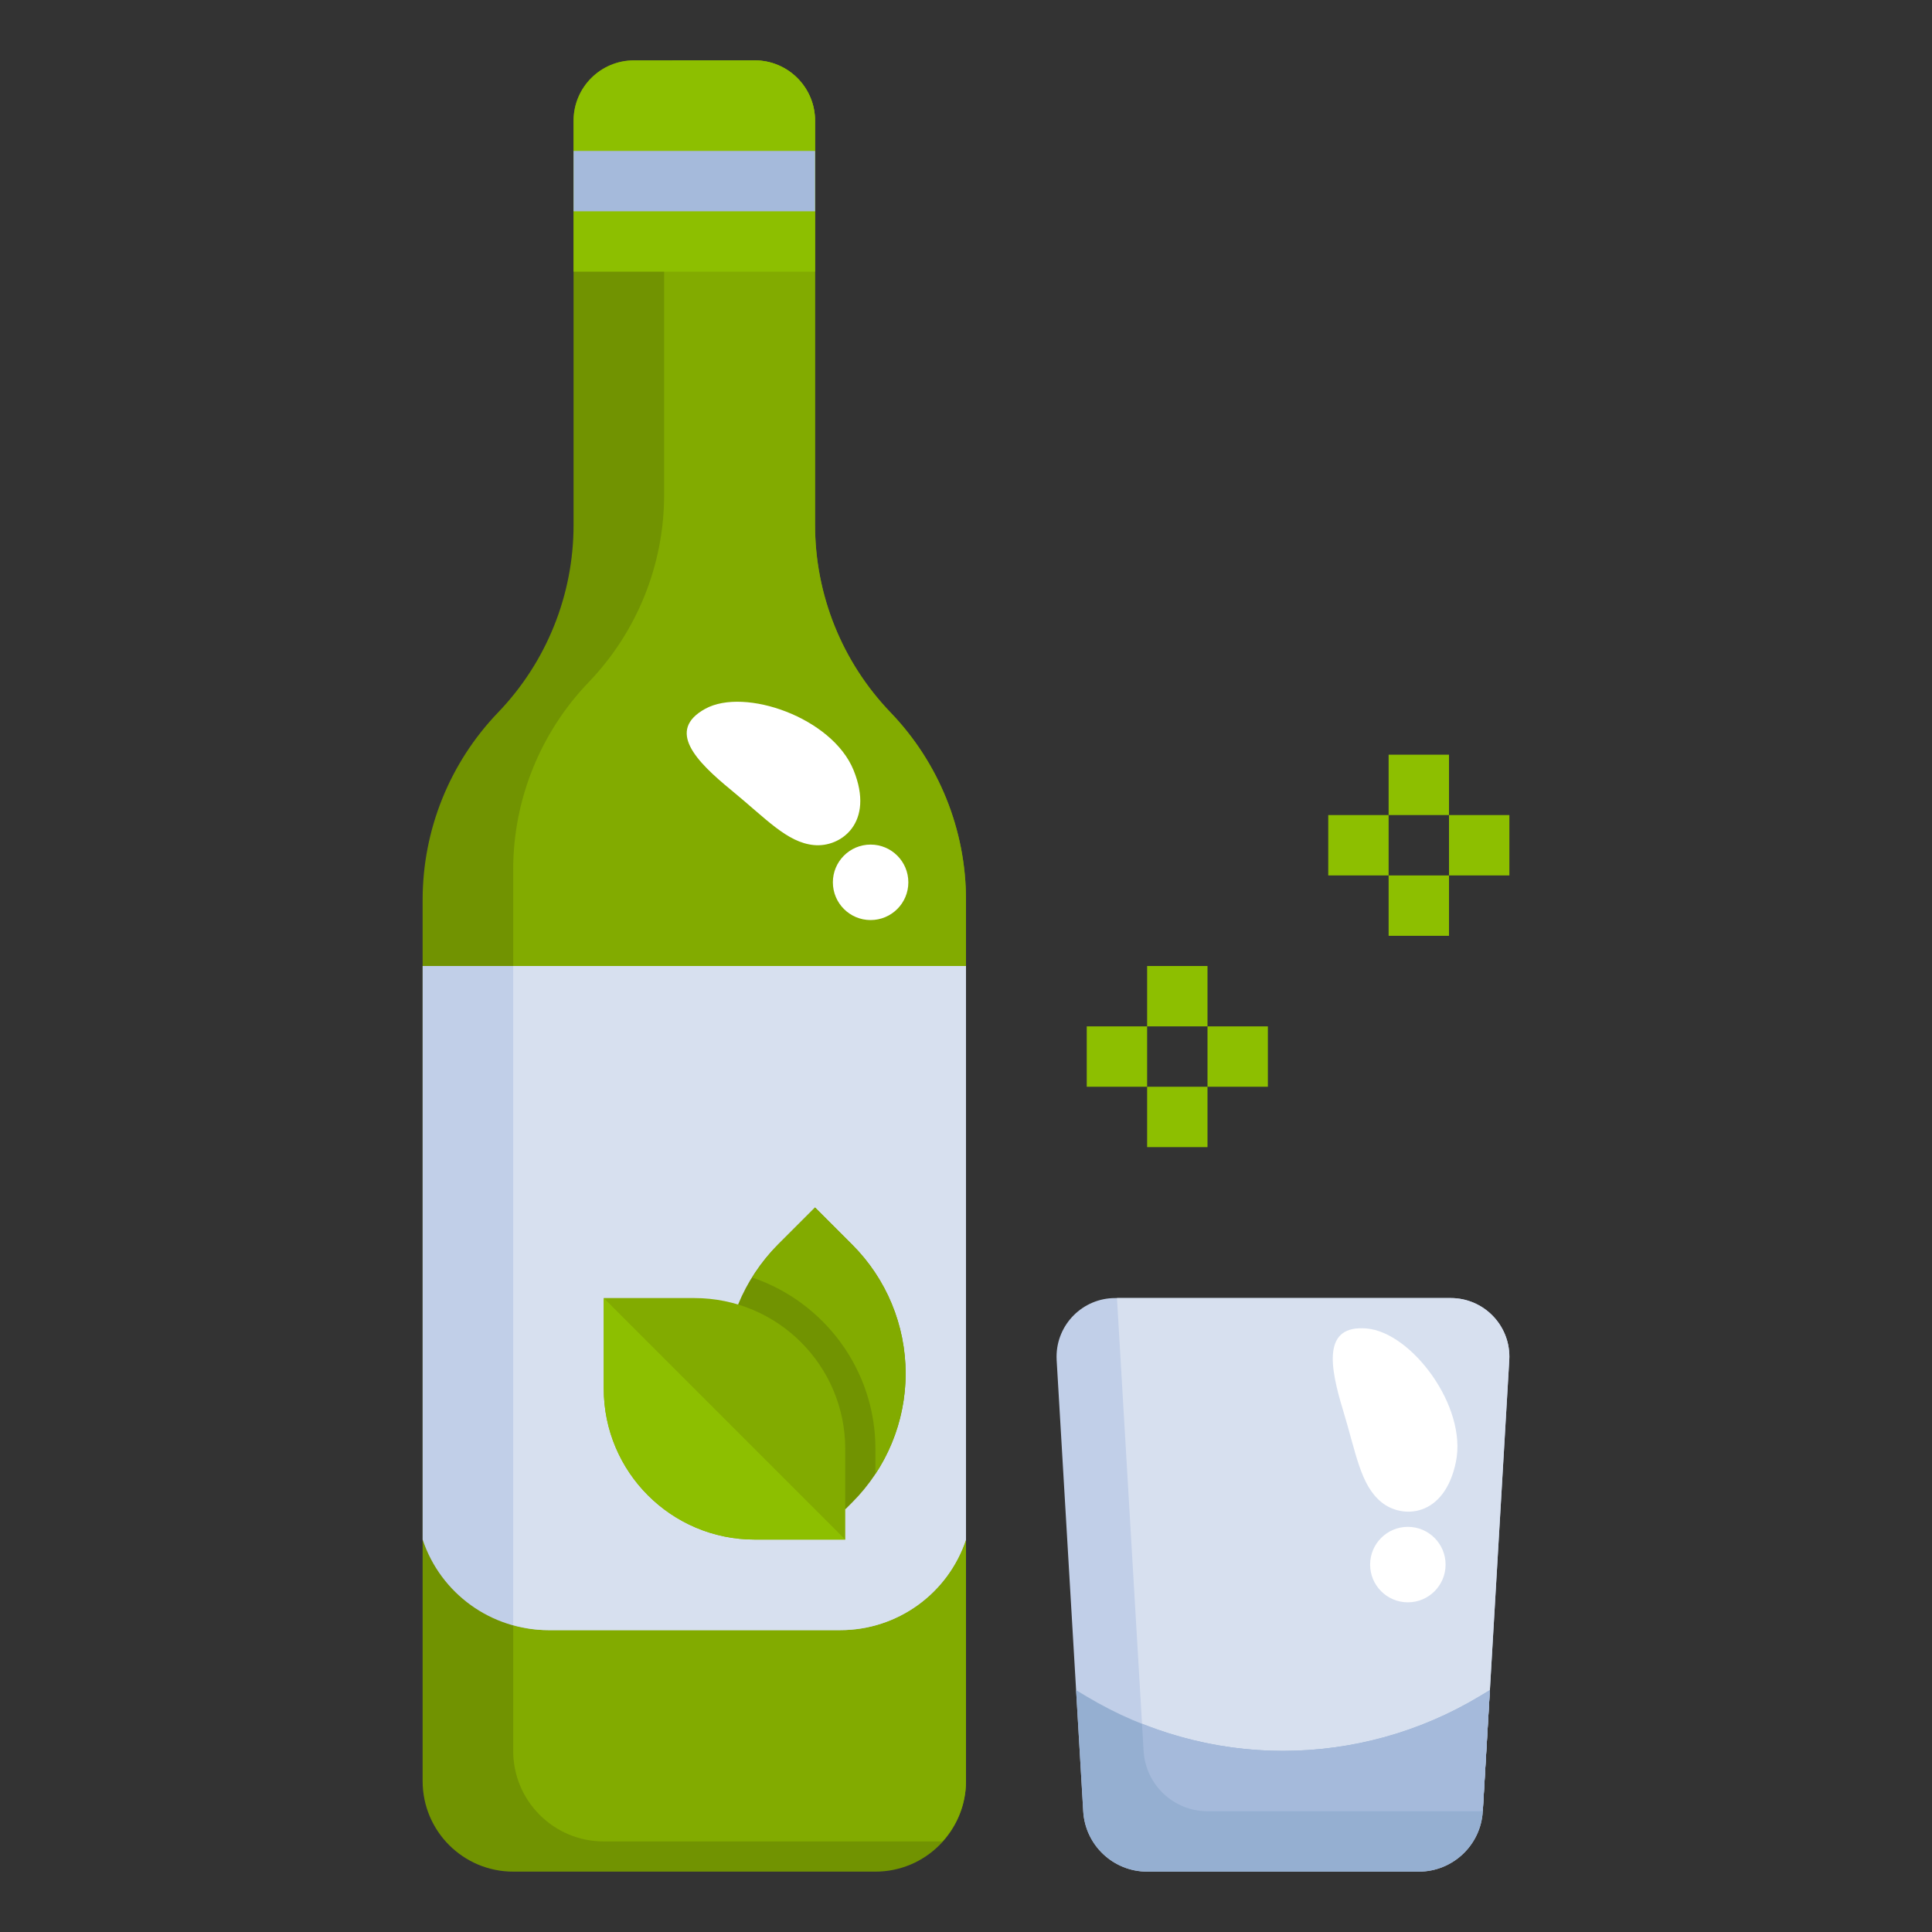 <svg id="Layer_3" enable-background="new 0 0 64 64" height="512" viewBox="0 0 64 64" width="512" xmlns="http://www.w3.org/2000/svg"><rect x="0" y="0" width="64" height="64" fill="#333333" stroke="none"/><g><path d="m19 4v13.392c0 2.315-.896 4.54-2.5 6.208-1.604 1.669-2.5 3.894-2.5 6.208v29.192c0 1.657 1.343 3 3 3h6 6c1.657 0 3-1.343 3-3v-29.191c0-2.315-.896-4.54-2.5-6.208-1.604-1.669-2.5-3.894-2.5-6.208v-13.393c0-1.105-.895-2-2-2h-4c-1.104 0-2 .895-2 2z" fill="#719301"/><path d="m31.221 61c.479-.532.779-1.228.779-2v-29.191c0-2.315-.896-4.539-2.5-6.208s-2.5-3.894-2.5-6.209v-13.392c0-1.105-.895-2-2-2h-2.722c-.172.295-.278.634-.278 1v13.392c0 2.315-.896 4.539-2.5 6.208s-2.5 3.894-2.5 6.209v29.191c0 1.657 1.343 3 3 3h6z" fill="#82ab00"/><path d="m27 4c0-1.105-.895-2-2-2h-4c-1.105 0-2 .895-2 2v5h8z" fill="#8dbf00"/><path d="m14 51c.597 1.792 2.274 3 4.162 3h9.675c1.888 0 3.565-1.208 4.162-3v-19h-17.999z" fill="#c1cfe8"/><path d="m32 32h-15v21.832c.374.103.761.168 1.162.168h9.675c1.888 0 3.565-1.208 4.162-3v-19z" fill="#d7e0ef"/><path d="m24.45 43.214c.301-.734.746-1.41 1.318-1.982l1.232-1.232 1.232 1.232c1.132 1.132 1.768 2.667 1.768 4.268 0 1.601-.636 3.136-1.768 4.268l-.232.232" fill="#719301"/><g><path d="m19 5h8v2h-8z" fill="#a5badb"/></g><g><path d="m48 27h2v2h-2z" fill="#8dbf00"/></g><g><path d="m44 27h2v2h-2z" fill="#8dbf00"/></g><g><path d="m46 25h2v2h-2z" fill="#8dbf00"/></g><g><path d="m46 29h2v2h-2z" fill="#8dbf00"/></g><g><path d="m40 34h2v2h-2z" fill="#8dbf00"/></g><g><path d="m36 34h2v2h-2z" fill="#8dbf00"/></g><g><path d="m38 32h2v2h-2z" fill="#8dbf00"/></g><g><path d="m38 36h2v2h-2z" fill="#8dbf00"/></g><path d="m35.884 60.003c.066 1.121.995 1.997 2.118 1.997h8.998c1.124 0 2.053-.876 2.119-1.998l.878-14.945c.002-.038.003-.076.003-.114 0-1.073-.87-1.943-1.943-1.943h-11.114c-1.073 0-1.943.87-1.943 1.943 0 .038.001.076.003.114z" fill="#c1cfe8"/><path d="m49.119 59.988.877-14.932c.003-.037.004-.075.004-.113 0-1.073-.87-1.943-1.943-1.943h-11.055c.001.019.001.038.002.057l.88 14.945c.066 1.122.995 1.998 2.118 1.998h8.998c.041 0 .079-.009.119-.012z" fill="#d7e0ef"/><path d="m20 43h3c2.761 0 5 2.239 5 5v3h-3c-2.761 0-5-2.239-5-5z" fill="#82ab00"/><path d="m20 46c0 2.761 2.239 5 5 5h3l-8-8z" fill="#8dbf00"/><path d="m29 48v.825c.647-.979 1-2.134 1-3.325 0-1.601-.636-3.136-1.768-4.268l-1.232-1.232-1.232 1.232c-.329.329-.603.7-.845 1.089 2.367.804 4.077 3.043 4.077 5.679z" fill="#82ab00"/><path d="m42.5 58c-2.29 0-4.537-.622-6.501-1.801l-.352-.211.236 4.014c.067 1.122.996 1.998 2.119 1.998h8.998c1.124 0 2.053-.876 2.119-1.998l.236-4.015-.353.212c-1.965 1.179-4.212 1.801-6.502 1.801z" fill="#95afd1"/><path d="m49.119 59.988.235-4.001-.353.212c-1.964 1.179-4.211 1.801-6.501 1.801-1.606 0-3.189-.313-4.67-.902l.053.904c.067 1.122.996 1.998 2.119 1.998h8.998c.041 0 .079-.009.119-.012z" fill="#a5badb"/><g><g><path d="m28.276 25.514c.708 1.744-.424 2.568-1.316 2.48s-1.576-.869-2.74-1.823c-1.163-.954-2.159-1.977-.856-2.692 1.304-.716 4.204.292 4.912 2.035z" fill="#fff"/></g><circle cx="28.84" cy="29.228" fill="#fff" r="1.25"/></g><g><g><path d="m48.229 48.427c-.379 1.843-1.778 1.9-2.471 1.332-.693-.569-.829-1.598-1.266-3.037-.438-1.439-.698-2.843.783-2.714 1.481.128 3.333 2.576 2.954 4.419z" fill="#fff"/></g><circle cx="46.637" cy="51.829" fill="#fff" r="1.25"/></g></g></svg>